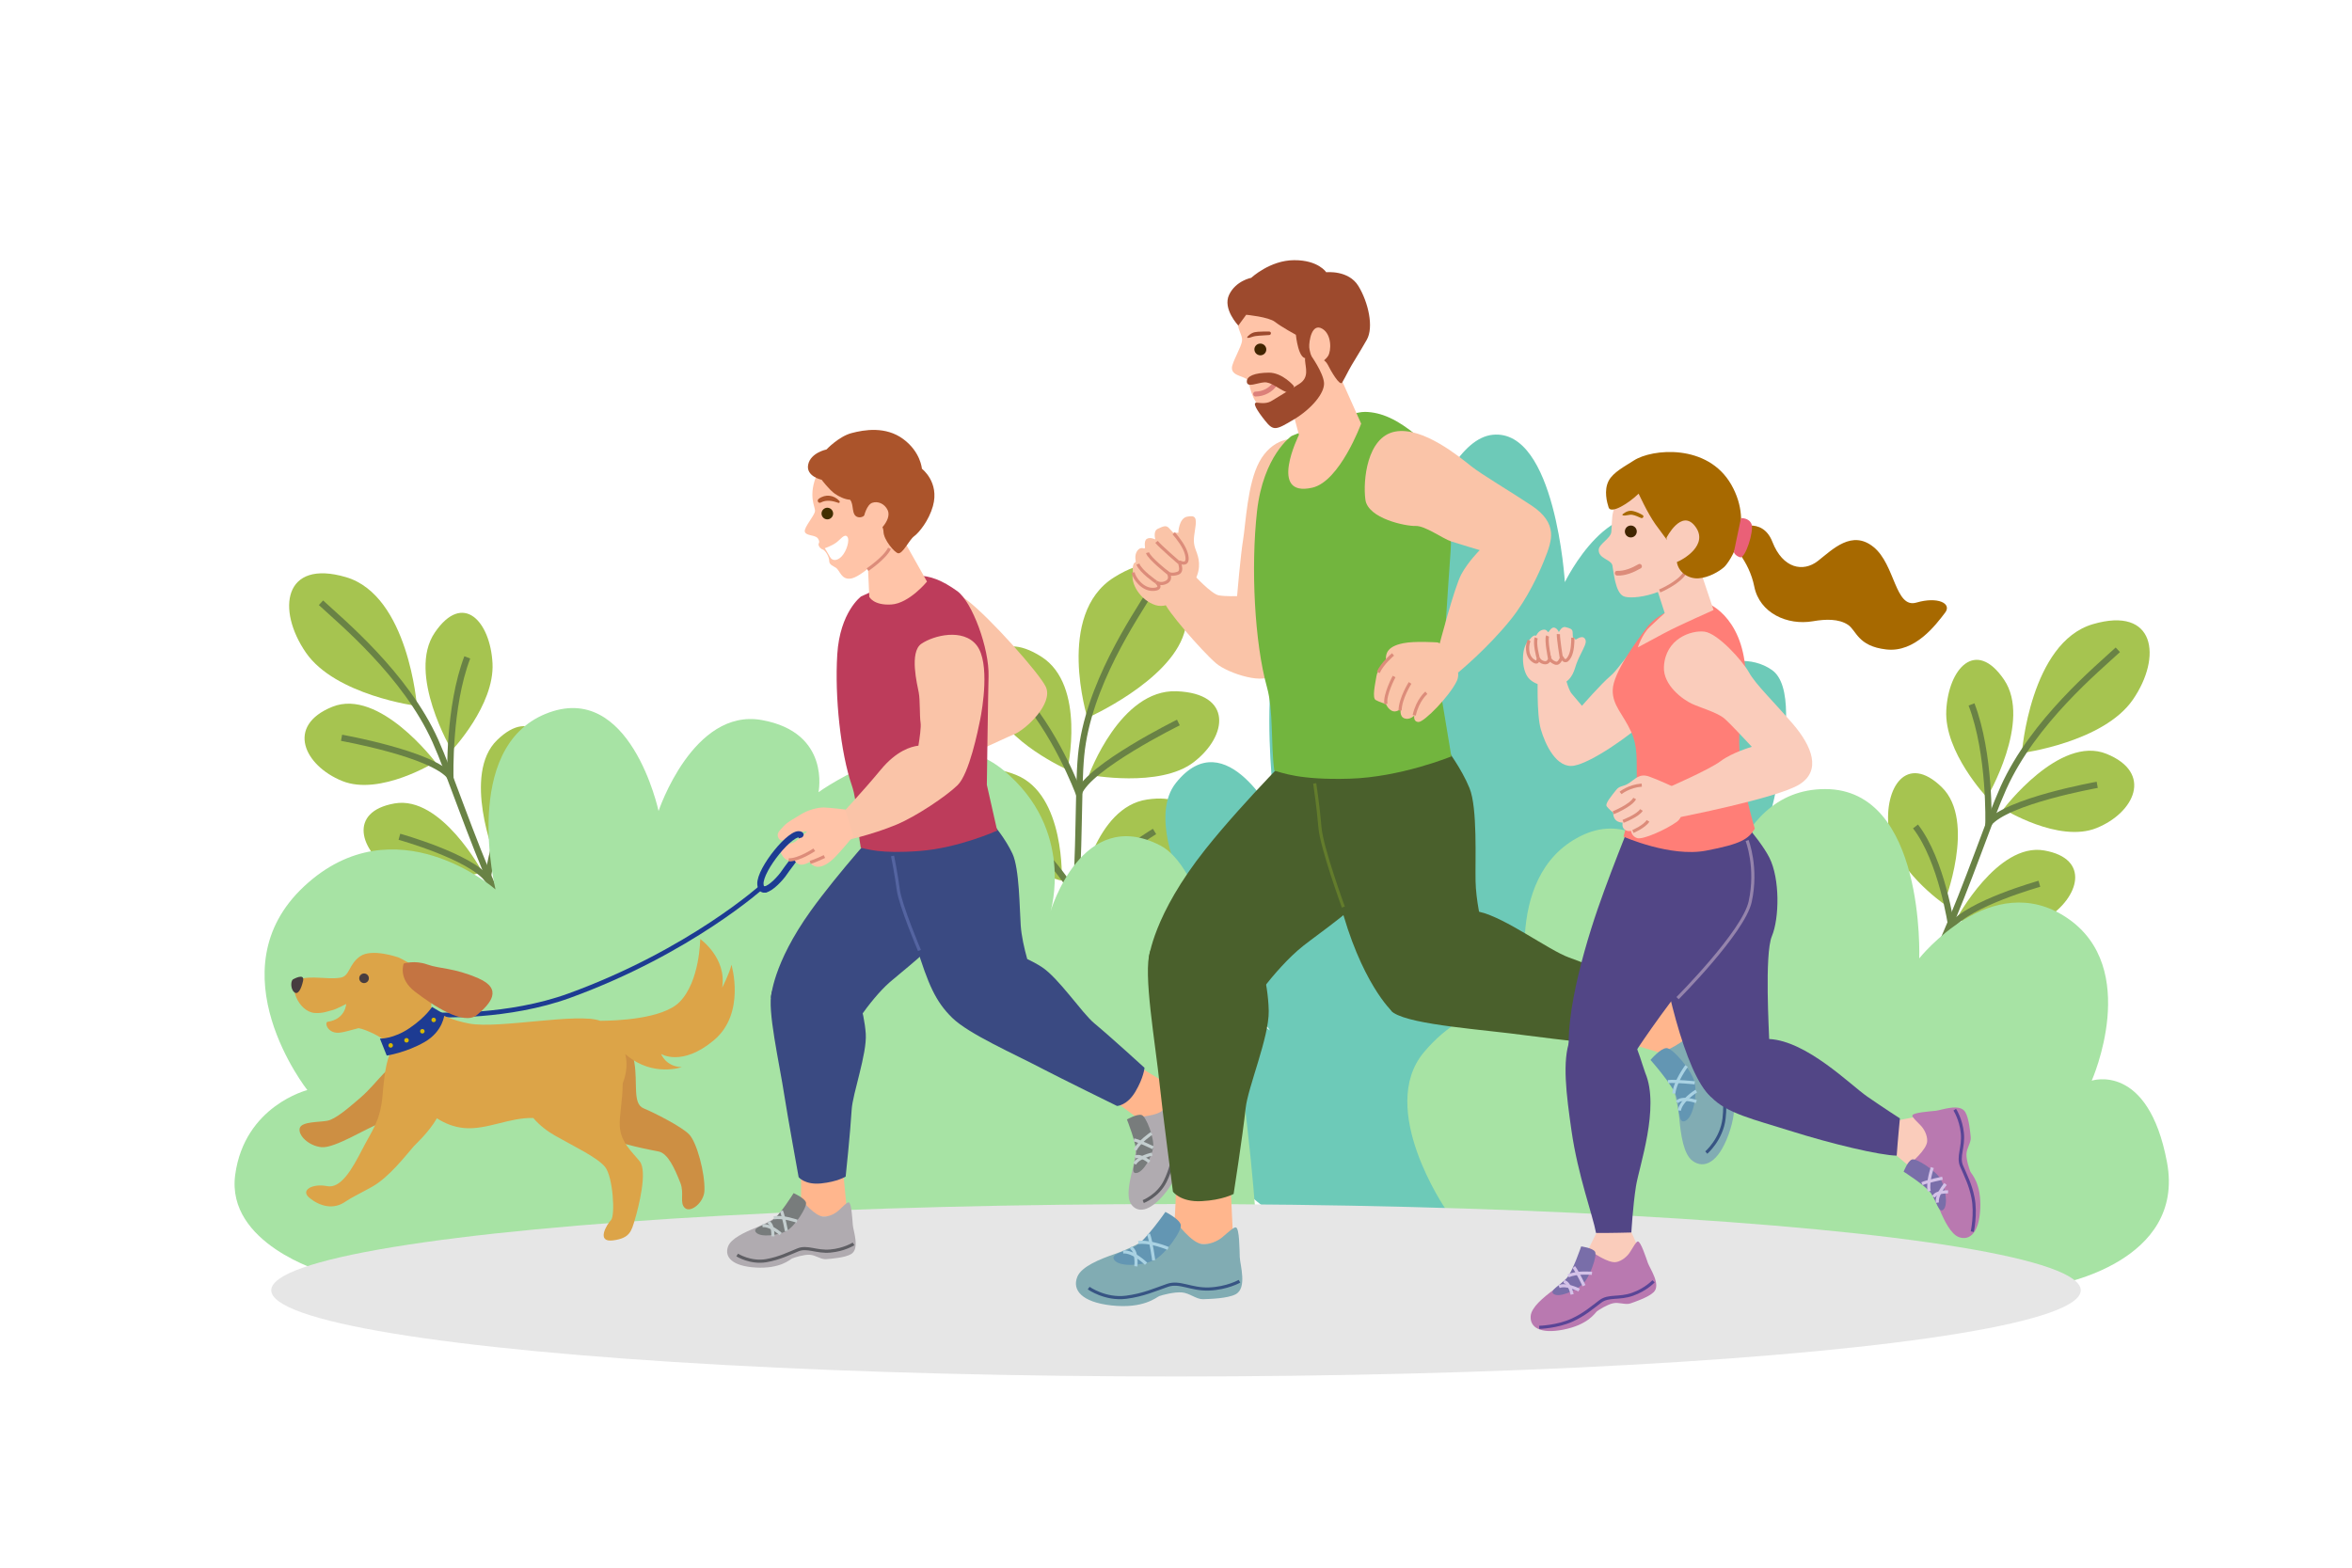 <?xml version="1.0" encoding="utf-8"?>
<!-- Generator: Adobe Illustrator 27.5.0, SVG Export Plug-In . SVG Version: 6.00 Build 0)  -->
<svg version="1.1" xmlns="http://www.w3.org/2000/svg" xmlns:xlink="http://www.w3.org/1999/xlink" x="0px" y="0px"
	 viewBox="0 0 750 499.999" style="enable-background:new 0 0 750 499.999;" xml:space="preserve">
<g id="BACKGROUND">
	<g>
		<g>
			<rect x="0" y="-0.001" style="fill-rule:evenodd;clip-rule:evenodd;fill:#FFFFFF;" width="750" height="500"/>
		</g>
	</g>
</g>
<g id="OBJECTS">
	<g>
		<g>
			<path style="fill:#A6C450;" d="M346.758,228.959c0,0-10.277-33.016,8.456-44.795c18.728-11.785,27.145,2.328,22.368,17.815
				C372.79,217.447,346.758,228.959,346.758,228.959z"/>
			<path style="fill:#A6C450;" d="M347.264,247.142c0,0,9.912-27.355,27.905-26.675c17.985,0.674,16.346,14.252,5.495,22.605
				C369.816,251.424,347.264,247.142,347.264,247.142z"/>
			<path style="fill:#A6C450;" d="M332.062,209.445c-14.355-9.135-19.906,2.464-15.662,14.888
				c4.252,12.423,23.976,21.157,23.976,21.157S346.427,218.56,332.062,209.445z"/>
			<path style="fill:#A6C450;" d="M344.574,283.985c0,0,4.597-26.53,21.212-28.986c16.62-2.455,17.348,10.154,8.765,19.592
				C365.969,284.025,344.574,283.985,344.574,283.985z"/>
			<path style="fill:#A6C450;" d="M323.968,247.138c-15.806-6.296-19.243,6.073-12.844,17.453
				c6.402,11.378,27.452,16.298,27.452,16.298S339.783,253.421,323.968,247.138z"/>
			<path style="fill:#A6C450;" d="M343.016,318.078c0,0,6.619-26.139,23.336-27.265c16.721-1.118,16.471,11.539,7.212,20.277
				C364.3,319.831,343.016,318.078,343.016,318.078z"/>
			<path style="fill:#A6C450;" d="M315.878,285.409c-16.224-5.168-18.823,7.393-11.663,18.276
				c7.166,10.88,28.532,14.312,28.532,14.312S332.106,290.558,315.878,285.409z"/>
			<path style="fill:none;stroke:#698245;stroke-width:2;stroke-miterlimit:10;" d="M366.616,189.035
				c-4.492,7.502-19.773,29.57-21.879,51.954c-2.103,22.386,2.931,76.101-19.872,118.195"/>
			<path style="fill:none;stroke:#698245;stroke-width:2;stroke-miterlimit:10;" d="M375.759,230.439
				c0,0-28.606,14.12-31.778,22.565c0,0-7.592-20.498-19.835-32.99"/>
			<path style="fill:none;stroke:#698245;stroke-width:2;stroke-miterlimit:10;" d="M368.154,265.188
				c0,0-21.267,12.996-24.435,21.442c0,0-11-18.199-23.832-25.342"/>
			<path style="fill:none;stroke:#698245;stroke-width:2;stroke-miterlimit:10;" d="M362.22,303.198
				c0,0-21.263,12.995-24.436,21.441c0,0-10.997-18.199-23.832-25.342"/>
		</g>
		<g>
			<path style="fill:#A6C450;" d="M644.724,240.167c0,0,2.707-35.243,22.633-41.091c19.924-5.855,22.172,10.418,12.778,24.067
				C670.735,236.77,644.724,240.167,644.724,240.167z"/>
			<path style="fill:#A6C450;" d="M638.87,258.029c0,0,17.841-23.667,32.836-17.603c14.99,6.057,8.912,18.789-3.158,23.667
				C656.479,268.972,638.87,258.029,638.87,258.029z"/>
			<path style="fill:#A6C450;" d="M639.026,216.749c-8.994-13.208-17.7-3.577-18.4,9.798c-0.693,13.377,12.984,27.805,12.984,27.805
				S648.036,229.94,639.026,216.749z"/>
			<path style="fill:#A6C450;" d="M623.864,293.106c0,0,13.057-24.46,27.969-21.863c14.916,2.6,11.176,15.099,0.65,21.715
				C641.96,299.569,623.864,293.106,623.864,293.106z"/>
			<path style="fill:#A6C450;" d="M619.152,251.03c-11.203-10.878-18.386,0.138-16.901,13.143
				c1.488,13.004,17.606,24.117,17.606,24.117S630.368,261.898,619.152,251.03z"/>
			<path style="fill:#A6C450;" d="M610.767,325.844c0,0,14.633-23.472,29.172-19.549c14.54,3.932,9.955,16.184-0.9,21.915
				C628.177,333.942,610.767,325.844,610.767,325.844z"/>
			<path style="fill:#A6C450;" d="M599.083,285.878c-11.947-9.905-18.486,1.549-16.186,14.299
				c2.307,12.75,19.206,22.507,19.206,22.507S611.04,295.765,599.083,285.878z"/>
			<path style="fill:none;stroke:#698245;stroke-width:2;stroke-miterlimit:10;" d="M675.325,207.244
				c-6.395,5.958-26.953,22.865-36.469,44.034c-9.515,21.172-23.811,75.001-57.655,109.154"/>
			<path style="fill:none;stroke:#698245;stroke-width:2;stroke-miterlimit:10;" d="M668.76,250.316c0,0-29.092,5.164-34.694,12.437
				c0,0,0.656-22.245-5.391-38.087"/>
			<path style="fill:none;stroke:#698245;stroke-width:2;stroke-miterlimit:10;" d="M650.317,281.877c0,0-22.49,6.272-28.091,13.547
				c0,0-3.023-21.028-11.417-31.838"/>
			<path style="fill:none;stroke:#698245;stroke-width:2;stroke-miterlimit:10;" d="M632.162,317.118
				c0,0-22.487,6.272-28.091,13.547c0,0-3.021-21.027-11.417-31.838"/>
		</g>
		<g>
			<path style="fill:#A6C450;" d="M132.952,225.167c0,0-2.707-35.243-22.632-41.091c-19.923-5.855-22.172,10.418-12.778,24.067
				C106.94,221.77,132.952,225.167,132.952,225.167z"/>
			<path style="fill:#A6C450;" d="M138.805,243.029c0,0-17.84-23.667-32.836-17.603c-14.99,6.057-8.912,18.79,3.158,23.667
				C121.196,253.972,138.805,243.029,138.805,243.029z"/>
			<path style="fill:#A6C450;" d="M138.649,201.749c8.995-13.208,17.701-3.577,18.401,9.798
				c0.693,13.377-12.984,27.805-12.984,27.805S129.64,214.94,138.649,201.749z"/>
			<path style="fill:#A6C450;" d="M153.811,278.106c0,0-13.056-24.46-27.968-21.863c-14.917,2.6-11.176,15.099-0.65,21.715
				C135.716,284.569,153.811,278.106,153.811,278.106z"/>
			<path style="fill:#A6C450;" d="M158.523,236.03c11.203-10.878,18.386,0.138,16.901,13.143
				c-1.488,13.004-17.605,24.117-17.605,24.117S147.308,246.898,158.523,236.03z"/>
			<path style="fill:#A6C450;" d="M166.909,310.844c0,0-14.633-23.472-29.172-19.549c-14.54,3.932-9.955,16.184,0.901,21.915
				C149.499,318.942,166.909,310.844,166.909,310.844z"/>
			<path style="fill:#A6C450;" d="M178.592,270.878c11.948-9.905,18.487,1.549,16.186,14.299
				c-2.306,12.75-19.206,22.507-19.206,22.507S166.636,280.765,178.592,270.878z"/>
			<path style="fill:none;stroke:#698245;stroke-width:2;stroke-miterlimit:10;" d="M102.351,192.244
				c6.394,5.958,26.953,22.865,36.468,44.034c9.515,21.172,23.811,75.001,57.656,109.154"/>
			<path style="fill:none;stroke:#698245;stroke-width:2;stroke-miterlimit:10;" d="M108.916,235.316
				c0,0,29.092,5.164,34.694,12.438c0,0-0.656-22.245,5.391-38.087"/>
			<path style="fill:none;stroke:#698245;stroke-width:2;stroke-miterlimit:10;" d="M127.359,266.877c0,0,22.489,6.272,28.09,13.547
				c0,0,3.023-21.028,11.417-31.838"/>
			<path style="fill:none;stroke:#698245;stroke-width:2;stroke-miterlimit:10;" d="M145.514,302.118
				c0,0,22.488,6.272,28.091,13.547c0,0,3.021-21.027,11.417-31.838"/>
		</g>
		<path style="fill:#6DCAB8;" d="M412.001,391.667c0,0-49-33-40-57s33-6,33-6s-46-59-30-79s32,12,32,12s-9-60,9-74s28,16,28,16
			s12-63,32-65s23,47,23,47s15-31,33-18s1,52,1,52s19-15,32-6s-6,65-6,65s10-16,23-3s-34,118-34,118L412.001,391.667z"/>
		<path style="fill:#A7E3A4;" d="M103.001,405.667c0,0-31-9-28-31s23-27,23-27s-30-38-1-65s61,1,61,1s-11-45,16-56s36,31,36,31
			s11-33,33-29s18,23,18,23s36-26,59-7s15,45,15,45s10-34,35-21s31,127,31,127L103.001,405.667z"/>
		<path style="fill:#A7E3A4;" d="M461.001,385.667c0,0-22-32-7-50s34-16,34-16s-10-40,16-53c26-13,43,31,43,31s3-46,35-46
			s30,54,30,54s23-29,47-13s8,52,8,52s18-6,24,26s-35,39-35,39L461.001,385.667z"/>
	</g>
	<g>
		<ellipse style="fill:#E6E6E6;" cx="375" cy="411.521" rx="288.5" ry="27.5"/>
		<g>
			<g>
				<g>
					<path style="fill:#3A4A82;" d="M245.87,318.134c0,0,0.463-10.632,12.655-27.621c8.956-12.478,22.875-27.726,22.875-27.726
						l12.218,9.777c4.245,3.311,10.629,14.183,10.629,14.183s-1.325,5.898-3.808,10.582c-2.483,4.684-12.734,12.452-16.681,15.906
						c-6.854,5.996-13.705,17.515-13.705,17.515S250.116,326.914,245.87,318.134z"/>
					<g>
						<g>
							<path style="fill:#FFB68D;" d="M267.882,363.7l2.196,22.524c0,0-3.475,1.979-7.978,1.803
								c-4.502-0.18-6.736-3.354-6.736-3.354s0.444-11.252-0.61-17.054L267.882,363.7z"/>
							<g>
								<path style="fill:#B0ABB0;" d="M270.645,383.486c0.892,0.213,1.148,5.416,1.309,7.287c0.158,1.871,2.294,7.579-0.594,9.236
									c-1.988,1.142-6.309,1.453-7.945,1.592c-1.637,0.138-3.374-1.336-5.265-1.407c-1.891-0.076-4.871,0.884-5.553,1.177
									c-0.681,0.296-3.674,3.381-11.703,2.898c-7.369-0.452-9.94-3.318-8.749-6.674c0.913-2.564,5.288-4.59,9.011-6.086
									c2.801-1.125,6.563-3.148,7.869-4.438c1.303-1.29,4.642-6.52,5.823-5.205c1.181,1.31,5.018,5.995,7.635,6.144
									c1.758,0.1,3.733-0.829,4.933-1.941C268.866,384.725,270.14,383.364,270.645,383.486z"/>
								<path style="fill:none;stroke:#5E5E63;stroke-miterlimit:10;" d="M272.179,396.729c0,0-2.988,1.906-7.434,2.282
									c-4.44,0.381-7.3-1.585-10.261-0.391c-2.961,1.192-5.904,2.706-10.071,3.448c-5.105,0.902-9.337-1.797-9.337-1.797"/>
								<path style="fill:#787C7C;" d="M253.063,380.538c0,0,3.437,1.496,3.933,2.938c0.497,1.442-3.576,7.746-6.227,9.143
									c-2.655,1.401-8.074,2.108-9.628,0.514c-1.553-1.598,2.608-2.236,5.042-3.835
									C248.617,387.7,253.063,380.538,253.063,380.538z"/>
								<path style="fill:none;stroke:#C4CECF;stroke-miterlimit:10;" d="M254.17,389.5c0,0-4.496-1.648-7.402-1.074"/>
								<path style="fill:none;stroke:#C4CECF;stroke-miterlimit:10;" d="M250.769,392.619c0,0-0.885-4.777-1.602-6.418"/>
								<path style="fill:none;stroke:#C4CECF;stroke-miterlimit:10;" d="M246.45,394.319c0,0,0.218-3.789-1.499-4.537"/>
								<path style="fill:none;stroke:#C4CECF;stroke-miterlimit:10;" d="M248.929,393.557c0,0-3.307-2.972-5.806-2.632"/>
							</g>
						</g>
						<path style="fill:#3A4A82;" d="M250.159,349.672c0.892,5.826,4.508,25.768,4.508,25.768s1.967,2.524,7.158,2.001
							c5.191-0.528,7.837-2.176,7.837-2.176s1.502-14.207,1.91-21.284c0.299-5.21,4.92-17.82,4.5-24.265
							c-0.49-7.428-3.617-15.61-3.617-15.61s-24.829-3.138-26.366,2.337C244.555,321.917,248.509,338.892,250.159,349.672z"/>
					</g>
				</g>
				<path style="fill:#FAC4A8;" d="M304.138,231.422c0,0,6.299-4.995,7.488-6.432c1.186-1.436,2.427-3.778,2.427-3.778
					s-8.267-5.822-11.308-8.358c-3.043-2.535-11.307-7.833-14.534-13.15c-3.227-5.317-1.691-10.624,1.873-12.384
					c3.563-1.758,10.817-1.639,18.321,4.126c7.507,5.765,23.146,23.466,25.075,27.601c2.526,5.412-6.494,13.711-10.102,15.154
					c-3.608,1.443-15.702,7.558-16.958,6.855C305.166,240.355,304.138,231.422,304.138,231.422z"/>
				<g>
					<g>
						<g>
							<path style="fill:#FFB68D;" d="M354.602,335.129l19.429,11.604c0,0-0.473,3.972-3.287,7.488
								c-2.816,3.518-6.696,3.431-6.696,3.431s-8.794-7.038-14.086-9.634L354.602,335.129z"/>
							<g>
								<path style="fill:#B0ABB0;" d="M372.164,344.649c0.703-0.589,5.039,2.294,6.641,3.275c1.602,0.982,7.461,2.652,7.081,5.96
									c-0.262,2.279-2.577,5.937-3.436,7.339c-0.859,1.4-3.076,1.923-4.257,3.399c-1.184,1.479-2.181,4.446-2.351,5.167
									c-0.164,0.725,0.542,4.966-4.619,11.14c-4.732,5.662-8.567,6.028-10.559,3.079c-1.522-2.257-0.556-6.98,0.451-10.865
									c0.758-2.921,1.365-7.152,1.1-8.965c-0.265-1.815-2.491-7.606-0.733-7.776c1.758-0.171,7.807-0.477,9.479-2.497
									c1.125-1.354,1.55-3.494,1.366-5.121C372.105,346.819,371.765,344.985,372.164,344.649z"/>
								<path style="fill:none;stroke:#5E5E63;stroke-miterlimit:10;" d="M383.731,351.278c0,0-0.24,3.536-2.575,7.336
									c-2.331,3.801-5.61,4.935-6.407,8.028c-0.797,3.091-1.326,6.356-3.207,10.149c-2.298,4.645-6.986,6.448-6.986,6.448"/>
								<path style="fill:#787C7C;" d="M359.353,357.049c0,0,3.245-1.877,4.701-1.419c1.457,0.457,4.11,7.473,3.66,10.439
									c-0.447,2.967-3.095,7.747-5.3,8.049c-2.207,0.304-0.251-3.427-0.094-6.333
									C362.478,364.879,359.353,357.049,359.353,357.049z"/>
								<path style="fill:none;stroke:#C4CECF;stroke-miterlimit:10;" d="M367.225,361.481c0,0-3.997,2.637-5.261,5.316"/>
								<path style="fill:none;stroke:#C4CECF;stroke-miterlimit:10;" d="M367.713,366.069c0,0-4.371-2.126-6.115-2.522"/>
								<path style="fill:none;stroke:#C4CECF;stroke-miterlimit:10;" d="M366.517,370.551c0,0-2.92-2.425-4.54-1.486"/>
								<path style="fill:none;stroke:#C4CECF;stroke-miterlimit:10;" d="M367.378,368.106c0,0-4.354,0.896-5.565,3.109"/>
							</g>
						</g>
						<path style="fill:#3A4A82;" d="M348.969,326.39c-4.015-3.335-11.419-14.538-16.857-18.024
							c-1.446-0.927-3.008-1.76-4.556-2.501c-0.975-3.488-1.828-7.324-2.071-10.702c-0.374-5.232-0.393-18.094-2.634-22.898
							c-2.24-4.804-6.145-9.417-6.145-9.417s-12.525-1.461-17.728-0.069l-15.165,3.854c0,0,3.773,20.299,8.332,34.966
							c3.84,12.359,6.174,17.817,11.487,23.015c5.313,5.198,19.502,11.38,29.157,16.452c5.218,2.74,23.414,11.67,23.414,11.67
							s3.2-0.087,5.857-4.576c2.657-4.491,2.9-7.597,2.9-7.597S354.422,330.919,348.969,326.39z"/>
					</g>
					<path style="fill:none;stroke:#5464A1;stroke-miterlimit:10;" d="M293.197,303.152c0,0-6.108-14.418-6.758-19.406
						c-0.651-4.986-1.825-10.75-1.825-10.75"/>
				</g>
				<path style="fill:#BD3C5B;" d="M314.681,250.308l3.297,14.602c0,0-12.23,5.555-24.776,6.511
					c-12.544,0.957-16.714-0.672-18.712-1.03c-1.24-6.606-0.919-14.239-2.848-19.836c-3.607-10.475-5.494-28.304-4.656-41.835
					c0.84-13.532,7.582-18.482,7.582-18.482s13.785-6.499,17.845-6.617c4.061-0.116,8.057,1.481,12.814,4.892
					c4.758,3.41,10.281,18.308,10.003,27.295C315.083,220.565,314.681,250.308,314.681,250.308z"/>
				<path style="fill:#FAC4A8;" d="M311.446,205.825c-4.329-5.545-13.74-3.177-17.652-0.49c-3.911,2.687-1.284,13.092-0.822,15.566
					c0.461,2.474,0.239,7.376,0.58,9.605c0.207,1.354-0.279,4.812-0.694,7.325c-2.381,0.27-7.039,1.637-12.052,7.722
					c-5.441,6.606-13.502,15.241-13.502,15.241l1.151,7.532c0,0,9.246-1.883,17.592-5.393c6.064-2.552,15.556-8.876,19.293-12.499
					c3.737-3.624,6.543-17.596,7.216-20.926C313.229,226.182,315.774,211.37,311.446,205.825z"/>
				<g>
					<path style="fill:none;stroke:#1D3B92;stroke-width:2;stroke-linecap:round;stroke-linejoin:round;stroke-miterlimit:10;" d="
						M255.614,266.825c2.701,1.574-3.804,8.857-5.459,11.397c-1.162,1.782-4.334,5.197-6.22,5.471"/>
					<g>
						<path style="fill:#FFC4A8;" d="M272.132,266.677c0,0-4.341,5.268-6.376,7.208c-2.035,1.939-4.187,2.911-5.661,2.479
							c-1.475-0.431-1.837-1.471-1.837-1.471s-2.238,1.379-3.591,0.702c-1.351-0.679-1.556-1.807-1.556-1.807
							s0.225,1.209-1.96,0.545c-2.186-0.665-3.268-5.086-2.268-5.08c1.001,0.005,3.337,0.272,5.071-1.086
							c1.73-1.363,3.445-3.028,3.445-3.028s-2.292,0.068-4.038,1.025c-1.747,0.956-4.134,2.819-5.045,1.255
							c-0.912-1.565,0.211-2.399,1.579-3.913c1.367-1.512,3.469-2.45,5.448-3.738c1.978-1.289,5.343-2.307,7.453-2.225
							c2.111,0.083,6.751,0.64,6.751,0.64L272.132,266.677z"/>
						<g>
							<path style="fill:none;stroke:#DC8C7A;stroke-miterlimit:10;" d="M259.653,271.032c0,0-4.822,3.26-8.146,3.221"/>
							<path style="fill:none;stroke:#DC8C7A;stroke-miterlimit:10;" d="M262.894,273.18c0,0-3.105,1.494-4.55,1.872"/>
						</g>
					</g>
					<path style="fill:none;stroke:#1D3B92;stroke-width:2;stroke-linecap:round;stroke-linejoin:round;stroke-miterlimit:10;" d="
						M243.935,283.693c-0.803,0.118-1.373-0.335-1.456-1.724c-0.276-4.652,10.045-17.321,12.748-15.746"/>
				</g>
				<path style="fill:none;stroke:#1D3B92;stroke-width:1.5;stroke-miterlimit:10;" d="M243.282,282.546
					c0,0-23.091,20.926-61.696,34.997c-19.679,7.172-41.491,6.134-41.491,6.134"/>
			</g>
			<g>
				<path style="fill:#FFC4A8;" d="M276.656,178.275l0.542,12.087c0,0,1.34,2.79,7.036,2.435c5.693-0.355,11.365-7.306,11.365-7.306
					l-8.389-14.883L276.656,178.275z"/>
				<g>
					<path style="fill:#FFC4A8;" d="M259.879,163.032c0.147-1.445-2.427-4.86,0.812-12.177c3.238-7.316,13.952-12.623,20.938-8.191
						c6.981,4.433,13.602,17.43,10.695,22.826c-2.906,5.4-6.141,7.193-8.868,9.91c-2.414,2.406-9.038,8.666-12.123,9.126
						c-3.084,0.456-3.448-2.523-4.777-3.445c-0.848-0.59-2.158-0.895-2.149-2.248c0.008-1.189-1.183-3.325-2.095-3.594
						c-0.784-0.229-1.586-1.38-1.209-1.971c0.378-0.592-0.231-1.527-0.479-1.756c-1.015-0.922-3.722-0.632-3.992-1.985
						C256.362,168.173,259.73,164.477,259.879,163.032z"/>
					<path style="fill:#412F00;" d="M263.931,161.939c1.012,0.066,1.8,0.956,1.737,1.972c-0.063,1.006-0.953,1.8-1.965,1.733
						c-1.008-0.063-1.799-0.958-1.739-1.963C262.026,162.669,262.919,161.876,263.931,161.939z"/>
					<path style="fill:#AB542B;" d="M271.515,138.137c4.059-1.083,10.913-2.243,16.506,1.894c5.592,4.14,5.953,9.471,5.953,9.471
						s5.651,4.248,3.518,11.906c-1.286,4.615-4.422,8.473-6.002,9.624c-1.575,1.151-3.627,5.703-5.107,5.424
						c-1.142-0.214-4.637-4.311-4.662-6.927c-0.029-2.617-4.345-7.345-4.345-7.345s-1.479,3.298-3.759,2.755
						c-2.28-0.543-1.201-4.067-2.56-5.551c-1.687-0.078-3.631-1.06-4.809-1.892c-1.883-1.329-4.228-4.47-4.228-4.47
						s-5.118-1.089-4.306-4.877c0.811-3.789,5.825-4.79,5.825-4.79S267.456,139.219,271.515,138.137z"/>
					<path style="fill:#FFC4A8;" d="M283.068,162.727c-0.969-2.1-3.162-2.978-4.931-2.363c-1.77,0.615-2.603,4.231-2.603,4.231
						s0.696,5.449,2.169,5.904C279.176,170.952,284.578,165.996,283.068,162.727z"/>
					<g>
						<path style="fill:#FFFFFF;" d="M270.148,171.128c0.927,0.954-0.146,4.723-1.844,6.419c-1.374,1.371-2.924,1.425-3.635,0.083
							c-0.712-1.342-1.652-2.778-1.652-2.778s2.078-0.691,3.554-1.738C268.047,172.063,269.222,170.174,270.148,171.128z"/>
					</g>
					<g>
						<g>
							<path style="fill:#AB542B;" d="M261.738,160.273c1.799-0.969,3.784-0.532,5.627,0.111c0.345,0.12,0.544-0.334,0.332-0.571
								c-1.761-1.974-4.487-2.321-6.64-0.704C260.378,159.62,260.954,160.695,261.738,160.273L261.738,160.273z"/>
						</g>
					</g>
					<path style="fill:none;stroke:#DC8C7A;stroke-miterlimit:10;" d="M276.649,181.686c0,0,5.516-3.715,6.989-6.802"/>
				</g>
			</g>
			<g>
				<path style="fill:#CD8F43;" d="M135.881,334.526c0,0-8.592,2.863-13.482,7.813c-2.01,2.034-4.451,5.167-7.461,7.765
					c-4.314,3.717-7.986,6.803-10.482,7.334c-2.471,0.522-8.304,0.19-8.88,2.397c-0.577,2.209,2.756,5.6,6.912,6.051
					c4.163,0.449,14.666-6.23,18.261-7.41c3.595-1.18,16.055-2.18,20.752-7.994C146.201,344.669,135.881,334.526,135.881,334.526z"
					/>
				<path style="fill:#CD8F43;" d="M189.109,325.257c6.677,1.34,12.045,6.89,13.168,13.596c1.125,6.706-0.626,13.143,2.93,14.629
					c3.561,1.486,12.103,5.822,14.538,8.313c2.429,2.495,5.097,12.29,4.886,17.955c-0.142,3.781-4.366,7.148-6.204,5.545
					c-1.839-1.604-0.143-4.63-1.469-8.019c-1.792-4.566-3.967-9.427-6.951-10.023c-5.188-1.044-34.593-6.015-36.633-21.234
					C171.337,330.797,182.435,323.918,189.109,325.257z"/>
				<path style="fill:#DCA448;" d="M233.24,307.692c-0.575,2.685-2.964,7.323-2.964,7.323c1.553-9.494-6.994-15.526-6.994-15.526
					s-0.074,13.558-6.619,20.12c-5.392,5.41-20.222,5.947-25.281,5.969c-7.165-2.682-32.247,2.636-41.746,0.883
					c-5.285-0.977-9.404-2.938-12.155-4.601c0.122-1.943,0.094-3.745-0.104-5.221c-1.011-7.49-10.355-11.287-10.355-11.287
					s-8.378-2.972-12.154-0.368c-3.776,2.603-3.255,6.378-6.373,6.853c-4.285,0.65-9.266-0.802-13.062,0.53
					c-3.795,1.332-0.455,10.285,4.899,10.71c2.673,0.209,4.552-0.678,5.646-0.9c1.093-0.223,4.42-1.973,4.42-1.973
					s-0.214,4.867-5.897,5.684c-0.863,0.124-0.451,2.274,1.428,3.136c1.876,0.863,3.728,0.104,8.409-1.104
					c2.159,0.308,7.921,3.063,8.574,4.323c0.655,1.259,0.938,2.783,1.287,4.193c-1.504,3.636-1.924,9.838-2.22,13.048
					c-0.758,8.205-3.269,10.87-6.517,17.196c-3.247,6.33-6.805,12.515-11.227,11.623c-4.425-0.896-8.736,1.233-5.459,3.835
					c3.274,2.602,7.557,3.81,11.394,1.093c1.684-1.195,4.899-2.713,8.455-4.707c5.488-3.082,10.694-9.925,13.299-12.907
					c0.695-0.797,4.668-4.294,7.395-8.947c2.538,1.647,5.415,2.789,8.615,3.103c7.17,0.704,14.695-3.471,22.125-3.186
					c2.078,2.458,4.666,4.326,7.008,5.66c5.81,3.311,13.442,6.915,15.873,9.94c2.558,3.184,3.278,15.558,1.893,16.957
					c-1.386,1.402-4.797,7.156,0.606,6.474c5.407-0.684,5.889-2.896,7.017-6.676c1.126-3.778,4.1-15.349,1.54-18.533
					c-2.556-3.184-6.096-6.114-6.369-11.277c-0.17-3.237,0.906-8.114,0.953-13.623c1.367-3.528,1.465-6.619,0.793-9.314
					c0.189,0.152,0.366,0.286,0.56,0.446c8.354,6.924,17.462,3.715,17.462,3.715c-5.115-0.152-6.592-4.211-6.592-4.211
					s6.592,4.211,16.844-4.373C237.896,323.191,233.24,307.692,233.24,307.692z"/>
				<path style="fill:#473D40;" d="M117.557,312.473c-0.256,0.81-1.12,1.259-1.931,1.003c-0.809-0.255-1.258-1.117-1.001-1.931
					c0.257-0.808,1.122-1.257,1.929-1C117.363,310.801,117.812,311.664,117.557,312.473z"/>
				<path style="fill:#C47442;" d="M128.744,307.313c0,0-1.951,4.77,3.643,9.02c5.591,4.256,15.463,10.951,19.753,7.35
					c4.29-3.601,8.297-8.235,0.404-11.664c-7.897-3.429-12.266-2.963-16.289-4.404C132.231,306.172,128.744,307.313,128.744,307.313
					z"/>
				<path style="fill:#473D40;" d="M93.346,312.411c0,0,3.891-2.266,3.299,0.416c-0.592,2.683-1.621,4.534-2.769,3.671
					C92.73,315.635,92.601,313.191,93.346,312.411"/>
				<g>
					<path style="fill:#1D3B92;" d="M121.152,331.254c0,0,4.329,0.18,9.56-3.428c5.232-3.608,7.036-6.674,7.036-6.674l3.969,2.345
						c0,0-0.361,5.413-6.315,8.84c-5.953,3.428-12.086,4.329-12.086,4.329L121.152,331.254"/>
					<g>
						<path style="fill:#D6B800;" d="M139.011,325.301c0,0.398-0.323,0.721-0.722,0.721c-0.398,0-0.721-0.323-0.721-0.721
							c0-0.399,0.323-0.722,0.721-0.722C138.688,324.58,139.011,324.902,139.011,325.301z"/>
						<path style="fill:#D6B800;" d="M135.403,328.909c0,0.398-0.323,0.722-0.721,0.722c-0.398,0-0.722-0.323-0.722-0.722
							c0-0.398,0.323-0.721,0.722-0.721C135.081,328.188,135.403,328.51,135.403,328.909z"/>
						<path style="fill:#D6B800;" d="M130.353,331.795c0,0.398-0.323,0.722-0.722,0.722c-0.398,0-0.721-0.323-0.721-0.722
							c0-0.398,0.323-0.721,0.721-0.721C130.029,331.074,130.353,331.397,130.353,331.795z"/>
						<path style="fill:#D6B800;" d="M125.301,333.418c0,0.398-0.323,0.722-0.721,0.722c-0.398,0-0.722-0.323-0.722-0.722
							c0-0.398,0.323-0.721,0.722-0.721C124.978,332.697,125.301,333.02,125.301,333.418z"/>
					</g>
				</g>
			</g>
		</g>
		<g>
			<g>
				<path style="fill:#4A602C;" d="M366.359,305.582c0,0,1.281-13.683,18.098-34.81c12.353-15.52,31.286-34.291,31.286-34.291
					l15.13,13.395c5.263,4.543,12.799,18.977,12.799,18.977s-2.089,7.522-5.592,13.403c-3.505,5.881-17.226,15.242-22.538,19.442
					c-9.226,7.294-18.803,21.708-18.803,21.708S371.27,317.181,366.359,305.582z"/>
				<g>
					<g>
						<path style="fill:#FFB68D;" d="M391.821,365.769l1.384,29.192c0,0-4.609,2.327-10.405,1.811
							c-5.794-0.52-8.472-4.761-8.472-4.761s1.297-14.483,0.31-22.033L391.821,365.769z"/>
						<g>
							<path style="fill:#81ACB3;" d="M394.113,391.466c1.137,0.332,1.132,7.06,1.22,9.484c0.083,2.42,2.47,9.921-1.36,11.874
								c-2.638,1.343-8.23,1.465-10.349,1.541c-2.121,0.072-4.268-1.939-6.7-2.154c-2.436-0.22-6.339,0.827-7.238,1.161
								c-0.896,0.338-4.956,4.127-15.28,2.985c-9.475-1.056-12.608-4.92-10.855-9.169c1.342-3.249,7.115-5.581,12.013-7.271
								c3.685-1.271,8.668-3.641,10.434-5.22c1.763-1.577,6.406-8.109,7.845-6.338c1.439,1.768,6.086,8.057,9.452,8.416
								c2.262,0.241,4.868-0.828,6.487-2.186C391.739,392.949,393.468,391.277,394.113,391.466z"/>
							<path style="fill:none;stroke:#375483;stroke-miterlimit:10;" d="M395.239,408.643c0,0-3.976,2.268-9.735,2.47
								c-5.751,0.203-9.314-2.516-13.211-1.165c-3.895,1.349-7.788,3.109-13.211,3.797c-6.643,0.839-11.928-2.917-11.928-2.917"/>
							<path style="fill:#6396B3;" d="M371.625,386.533c0,0,4.337,2.149,4.883,4.042c0.549,1.892-5.109,9.759-8.62,11.393
								c-3.515,1.639-10.548,2.198-12.45,0.042c-1.901-2.158,3.508-2.717,6.749-4.621
								C365.431,395.481,371.625,386.533,371.625,386.533z"/>
							<path style="fill:none;stroke:#A9D2E3;stroke-miterlimit:10;" d="M372.477,398.164c0,0-5.692-2.416-9.478-1.862"/>
							<path style="fill:none;stroke:#A9D2E3;stroke-miterlimit:10;" d="M367.889,401.967c0,0-0.834-6.22-1.652-8.382"/>
							<path style="fill:none;stroke:#A9D2E3;stroke-miterlimit:10;" d="M362.21,403.882c0,0,0.525-4.873-1.643-5.949"/>
							<path style="fill:none;stroke:#A9D2E3;stroke-miterlimit:10;" d="M365.456,403.06c0,0-4.074-4.046-7.319-3.768"/>
						</g>
					</g>
					<path style="fill:#4A602C;" d="M369.865,346.537c0.776,7.571,4.157,33.526,4.157,33.526s2.375,3.381,9.104,3.039
						c6.729-0.347,10.247-2.303,10.247-2.303s2.851-18.228,3.833-27.329c0.721-6.701,7.492-22.668,7.363-31.008
						c-0.154-9.61-3.662-20.365-3.662-20.365s-31.822-5.645-34.156,1.319C364.42,310.377,368.429,332.527,369.865,346.537z"/>
				</g>
			</g>
			<g>
				<path style="fill:#FAC4A8;" d="M380.633,183.288c0,0,5.671,6.216,8.048,6.602c2.374,0.385,5.795,0.238,5.795,0.238
					s1.091-13.011,1.93-18.056c0.838-5.044,1.347-17.711,5.164-24.778c3.818-7.066,10.735-8.82,15.023-5.998
					c4.285,2.822,1.677,19.266,0.152,31.391c-1.522,12.127-9.232,37.939-10.93,42.019c-1.695,4.08-14.193,0.149-18.05-3.16
					c-4.639-3.979-16.337-17.566-16.373-19.424C371.351,190.265,380.633,183.288,380.633,183.288z"/>
				<g>
					<path style="fill:#FAC4A8;" d="M375.736,169.936c0,0,0.12-4.593,2.785-5.143c2.666-0.549,3.173,0.26,2.595,3.824
						c-0.58,3.564-0.609,4.712,0.261,6.988c0.868,2.276,1.807,5.26-0.289,9.404c-2.096,4.143-7.934,9.515-12.666,7.977
						c-4.733-1.536-8.128-6.926-7.111-10.391c1.017-3.464,0.829-4.663,1.976-4.633c1.148,0.03,0.349-1.537,0.987-2.315
						c0.641-0.779,2.137-2.287,3.436-2.916c1.298-0.629,2.425-1.528,3.283-2.257C371.853,169.746,375.736,169.936,375.736,169.936z"
						/>
					<path style="fill:#FAC4A8;" d="M372.643,168.307c0.873,0.893,4.86,5.031,5.7,8.456c0.837,3.424-1.138,2.974-1.966,2.556
						c-0.83-0.419,1.207,2.815-0.797,3.514c-2.01,0.699-3.005,0.011-3.005,0.011s1.188,1.887-0.649,2.855
						c-1.838,0.969-3.226-0.04-3.226-0.04s2.506,2.186-0.987,2.316c-3.495,0.13-6.092-3.692-6.4-5.38
						c-0.31-1.686,0.09-3.444,0.969-3.245c0,0-0.755-2.095,0.375-3.686c1.13-1.591,2.577-0.493,2.577-0.493
						s-0.642-2.609,0.438-3.289c1.076-0.678,2.733,0.161,2.733,0.161s-0.786-2.643,0.765-3.369
						C370.722,167.95,371.766,167.417,372.643,168.307z"/>
					<path style="fill:none;stroke:#DC8C7A;stroke-miterlimit:10;" d="M376.024,179.523c0,0-6.174-5.313-7.238-6.709"/>
					<path style="fill:none;stroke:#DC8C7A;stroke-miterlimit:10;" d="M372.406,182.745c0,0-6.017-4.731-6.488-6.475"/>
					<path style="fill:none;stroke:#DC8C7A;stroke-miterlimit:10;" d="M368.7,185.66c0,0-5.035-3.42-5.852-5.753"/>
					<path style="fill:none;stroke:#DC8C7A;stroke-miterlimit:10;" d="M374.273,170.08c1.508,1.744,3.503,4.376,4.069,6.683
						c0.837,3.424-1.138,2.974-1.966,2.556c-0.83-0.419,1.207,2.815-0.797,3.514c-2.01,0.699-3.005,0.011-3.005,0.011
						s1.188,1.887-0.649,2.855c-1.838,0.969-3.226-0.04-3.226-0.04s2.506,2.186-0.987,2.316c-3.495,0.13-6.092-3.692-6.4-5.38"/>
				</g>
			</g>
			<g>
				<path style="fill:#4A602C;" d="M443.977,322.655c0,0-10.146-9.271-16.866-35.425c-4.936-19.211-8.498-45.634-8.498-45.634
					l19.807-3.996c6.798-1.46,22.858,1.229,22.858,1.229s4.74,6.2,7.321,12.54c2.581,6.34,1.778,22.933,1.926,29.703
					c0.258,11.758,5.987,28.088,5.987,28.088S456.189,325.728,443.977,322.655z"/>
				<g>
					<g>
						<path style="fill:#FFB68D;" d="M510.935,313.515l28.685,5.587c0,0,1.167,5.032-0.712,10.537c-1.88,5.506-6.632,7.1-6.632,7.1
							s-13.765-4.699-21.331-5.534L510.935,313.515z"/>
						<g>
							<path style="fill:#81ACB3;" d="M536.44,317.39c0.595-1.024,7.127,0.579,9.501,1.07c2.376,0.492,10.226-0.045,11.213,4.14
								c0.68,2.882-0.53,8.342-0.96,10.419c-0.431,2.079-2.894,3.685-3.683,5.995c-0.791,2.315-0.704,6.355-0.592,7.308
								c0.116,0.952,2.833,5.795-0.731,15.553c-3.27,8.953-7.769,11.078-11.479,8.367c-2.839-2.075-3.733-8.237-4.211-13.398
								c-0.359-3.88-1.476-9.284-2.592-11.372c-1.116-2.09-6.357-8.151-4.296-9.126c2.059-0.977,9.274-4,10.422-7.185
								c0.772-2.138,0.352-4.924-0.585-6.82C537.318,320.051,536.103,317.973,536.44,317.39z"/>
							<path style="fill:none;stroke:#375483;stroke-miterlimit:10;" d="M553.396,320.376c0,0,1.258,4.401,0.085,10.041
								c-1.167,5.637-4.653,8.452-4.267,12.558c0.385,4.105,1.173,8.305,0.55,13.735c-0.759,6.652-5.664,10.895-5.664,10.895"/>
							<path style="fill:#6396B3;" d="M526.309,338.064c0,0,3.117-3.703,5.088-3.784c1.969-0.083,8.266,7.279,9.019,11.081
								c0.755,3.8-0.368,10.767-2.915,12.1c-2.548,1.336-1.806-4.052-2.888-7.653C533.534,346.207,526.309,338.064,526.309,338.064z
								"/>
							<path style="fill:none;stroke:#A9D2E3;stroke-miterlimit:10;" d="M537.811,340c0,0-3.699,4.956-4.061,8.764"/>
							<path style="fill:none;stroke:#A9D2E3;stroke-miterlimit:10;" d="M540.415,345.36c0,0-6.24-0.669-8.534-0.386"/>
							<path style="fill:none;stroke:#A9D2E3;stroke-miterlimit:10;" d="M540.925,351.33c0,0-4.608-1.668-6.167,0.183"/>
							<path style="fill:none;stroke:#A9D2E3;stroke-miterlimit:10;" d="M540.899,347.982c0,0-4.898,2.996-5.397,6.214"/>
						</g>
					</g>
					<path style="fill:#4A602C;" d="M487.04,330.278c7.538,1.044,33.554,3.924,33.554,3.924s3.85-1.507,5.111-8.124
						c1.263-6.62,0.197-10.501,0.197-10.501s-17.029-7.097-25.638-10.211c-6.338-2.294-20.239-12.661-28.372-14.515
						c-9.374-2.134-20.652-1.281-20.652-1.281s-13.039,29.572-6.828,33.493C450.621,326.981,473.089,328.346,487.04,330.278z"/>
				</g>
				<path style="fill:none;stroke:#637C2C;stroke-miterlimit:10;" d="M428.364,289.302c0,0-6.951-18.989-7.469-25.462
					c-0.52-6.474-1.664-13.983-1.664-13.983"/>
			</g>
			<path style="fill:#72B53E;" d="M459.54,221.594l3.267,19.656c0,0-16.149,6.626-32.397,7.106
				c-16.244,0.481-21.513-1.954-24.066-2.557c-1.154-8.877-0.226-19.021-2.336-26.6c-3.947-14.179-5.179-38.044-3.185-56.012
				c1.996-17.969,11.024-24.136,11.024-24.136s18.219-7.783,23.464-7.683c5.245,0.101,10.294,2.482,16.198,7.325
				c5.906,4.843,12.026,25.035,11.065,36.986C462.064,182.007,459.54,221.594,459.54,221.594z"/>
			<path style="fill:#FFC4A8;" d="M411.234,127.584l2.968,11.133c0,0-9.984,20.074,4.26,16.822
				c8.805-2.01,15.58-20.421,15.58-20.421l-7.158-16.021L411.234,127.584z"/>
			<g>
				<path style="fill:#FFC4A8;" d="M402.074,91.554c-4.183,3.104-6.934,6.877-7.358,10.121c-0.426,3.245,1.517,4.935,1.344,6.956
					c-0.172,2.02-3.159,6.839-3.227,8.65c-0.111,2.98,4.801,2.492,5.308,4.491c0.505,2,1.374,7.825,6.377,9.886
					c5.81,2.393,18.001-4.129,22.954-12.449c4.953-8.323,0.613-22.015-4.086-25.935C418.686,89.352,406.255,88.45,402.074,91.554z"
					/>
				<g>
					<path style="fill:#412500;" d="M403.779,111.21c0.14,1.027-0.583,1.964-1.623,2.099c-1.038,0.132-1.996-0.59-2.14-1.617
						c-0.146-1.025,0.582-1.961,1.622-2.094C402.674,109.464,403.634,110.188,403.779,111.21z"/>
					<g>
						<g>
							<path style="fill:#9D4A2D;" d="M404.733,105.746c-1.199-0.036-2.39,0-3.587,0.065c-1.501,0.082-2.354,0.527-3.38,1.579
								c-0.136,0.139-0.037,0.373,0.156,0.376c0.406,0.008,0.796-0.124,1.174-0.259c0.775-0.276,1.53-0.385,2.347-0.438
								c1.099-0.07,2.195-0.119,3.292-0.213C405.438,106.795,405.458,105.768,404.733,105.746L404.733,105.746z"/>
						</g>
					</g>
				</g>
				<g>
					<g>
						<path style="fill:#DC807A;" d="M405.984,121.893c-1.189,1.897-3.428,2.993-5.621,3c-1.011,0.003-1.011,1.571,0,1.567
							c2.754-0.009,5.491-1.412,6.975-3.776C407.876,121.825,406.52,121.039,405.984,121.893L405.984,121.893z"/>
					</g>
				</g>
				<path style="fill:#9D4A2D;" d="M391.936,94.012c2.153-4.501,7.06-5.408,7.06-5.408s5.94-5.596,13.676-5.626
					c7.735-0.031,10.233,3.854,10.233,3.854s7.102-0.792,10.262,4.397c3.161,5.189,4.947,13.109,2.681,17.118
					c-2.264,4.009-4.977,8.187-5.741,9.728c-0.762,1.54-1.357,2.554-2.106,3.924c-0.75,1.372-3.775-3.971-4.589-5.653
					c-0.813-1.683-3.617-3.388-6.495-2.208c-2.875,1.187-3.692-7.362-3.692-7.362s-4.592-2.486-6.647-4.106
					c-2.057-1.616-9.193-2.278-9.193-2.278l-2.508,3.442C394.875,103.834,389.783,98.513,391.936,94.012z"/>
				<path style="fill:#FFC4A8;" d="M421.673,104.867c3.032,1.808,2.867,6.988,1.822,8.661c-1.044,1.675-4.207,3.413-4.207,3.413
					s-1.683-4.353-1.799-6.179C417.377,108.936,418.244,102.824,421.673,104.867z"/>
				<path style="fill:#9D4A2D;" d="M417.957,113.247c0,0,4.006,5.597,4.247,8.847c0.24,3.249-3.969,8.314-9.651,11.706
					c-5.683,3.391-6.465,3.747-9.141,0.381c-2.679-3.366-4.216-5.925-2.586-5.749c1.632,0.175,3.263,0.352,4.808-0.653
					c1.543-1.006,5.683-3.392,8.77-5.403c3.088-2.011,1.923-5.003,1.748-7.366C415.978,112.646,417.957,113.247,417.957,113.247z"/>
				<path style="fill:#9D4A2D;" d="M412.61,123.14c0,0-3.639-4.343-8.055-4.287c-4.417,0.056-7.105,1.069-6.965,2.958
					c0.141,1.889,3.337,0.295,5.537,0.132c2.198-0.163,4.576,2.103,6.855,3.019C412.262,125.879,412.61,123.14,412.61,123.14z"/>
			</g>
			<g>
				<path style="fill:#FAC4A8;" d="M471.856,175.457c0,0-3.634,3.601-5.853,7.67c-2.218,4.068-7.085,22.775-7.085,22.775
					l6.065,8.595c0,0,9.446-7.755,16.83-16.986c5.365-6.709,8.928-14.735,10.476-18.505c1.655-4.027,2.536-6.849,2.293-9.211
					c-0.298-2.89-1.926-5.717-6.236-8.585c-6.807-4.531-15.756-9.786-19.197-12.506c-3.439-2.719-15.42-12.785-24.335-11.039
					c-8.915,1.747-10.236,15.609-9.427,21.684c0.81,6.074,12.979,8.524,15.999,8.4c3.023-0.123,8.634,4.033,11.401,4.943
					C465.557,173.602,471.856,175.457,471.856,175.457z"/>
				<g>
					<path style="fill:#FAC4A8;" d="M458.318,204.89c0,0-7.098-0.501-10.866,0.261c-5.626,1.138-5.615,3.743-5.497,5.823
						c-1.351,2.512-2.65,2.307-3.046,4.726c-0.394,2.419-1.417,6.883-0.232,7.561c1.184,0.677,3.264,1.27,3.264,1.27
						s0.575,1.533,1.935,2.193c1.363,0.662,2.818-0.669,2.818-0.669s-0.575,2.436,1.146,3.063c1.721,0.625,3.147-0.902,3.147-0.902
						s-0.448,2.028,1.37,2.05c1.822,0.022,9.944-8.305,12.194-13.085C466.802,212.398,459.959,204.929,458.318,204.89z"/>
					<path style="fill:none;stroke:#DC8C7A;stroke-miterlimit:10;" d="M454.832,220.961c0,0-2.768,2.253-3.869,7.175"/>
					<path style="fill:none;stroke:#DC8C7A;stroke-miterlimit:10;" d="M444.209,208.718c0,0-3.457,2.863-4.708,5.748"/>
					<path style="fill:none;stroke:#DC8C7A;stroke-miterlimit:10;" d="M444.547,215.767c0,0-3.145,5.834-2.606,8.764"/>
					<path style="fill:none;stroke:#DC8C7A;stroke-miterlimit:10;" d="M449.648,217.809c0,0-3.123,4.885-3.198,8.8"/>
				</g>
			</g>
		</g>
		<g>
			<g>
				<path style="fill:#FACCBB;" d="M498.694,214.244c0,0,1.254,5.565,2.463,6.968c1.212,1.402,3.298,3.9,3.298,3.9
					s6.156-7.074,9.175-9.607c3.024-2.533,6.741-9.895,12.534-12.134c5.794-2.239,8.989,2.669,10.11,6.444
					c1.12,3.774-2.938,12.465-9.907,18.799c-6.969,6.336-18.684,14.464-24.345,15.572c-5.66,1.106-9.284-6.74-10.692-11.595
					c-1.407-4.854-0.957-17.118-0.957-17.118L498.694,214.244z"/>
				<g>
					<path style="fill:#FACCBB;" d="M502.483,204.009c0,0,1.842-1.395,2.725-0.511c0.886,0.884,0.359,1.996-0.429,3.664
						c-0.788,1.669-1.498,2.882-2.123,4.644c-0.627,1.761-1.182,4.94-4.496,6.324c-3.314,1.383-9.141,0.786-11.17-2.46
						c-2.028-3.245-1.706-9.889,0.632-11.408c2.336-1.521,2.823-2.316,3.486-1.73c0.663,0.586,0.977-0.726,1.744-0.865
						c0.766-0.139,2.404-0.276,3.488-0.002c1.081,0.275,2.197,0.309,3.069,0.308C500.284,201.973,502.483,204.009,502.483,204.009z"
						/>
					<path style="fill:#FACCBB;" d="M501.471,201.523c0.069,0.955,0.355,5.351-0.863,7.77c-1.219,2.417-2.162,1.175-2.441,0.521
						c-0.28-0.658-0.695,2.244-2.23,1.659c-1.539-0.587-1.78-1.483-1.78-1.483s-0.244,1.692-1.814,1.348
						c-1.57-0.345-1.887-1.622-1.887-1.622s0.389,2.521-1.744,0.865c-2.13-1.657-1.752-5.18-1.088-6.318
						c0.659-1.141,1.775-1.971,2.197-1.418c0,0,0.602-1.6,2.064-1.969c1.469-0.371,1.771,0.989,1.771,0.989s0.927-1.844,1.904-1.707
						c0.977,0.137,1.534,1.449,1.534,1.449s0.859-1.934,2.14-1.59C500.514,200.362,501.399,200.568,501.471,201.523z"/>
					<path style="fill:none;stroke:#DC8C7A;stroke-width:1.021;stroke-miterlimit:10;" d="M497.855,209.757
						c0,0-0.992-6.167-0.92-7.511"/>
					<path style="fill:none;stroke:#DC8C7A;stroke-width:1.021;stroke-miterlimit:10;" d="M494.104,209.847
						c0,0-1.188-5.748-0.596-7.001"/>
					<path style="fill:none;stroke:#DC8C7A;stroke-width:1.021;stroke-miterlimit:10;" d="M490.454,209.715
						c0,0-1.263-4.495-0.581-6.266"/>
					<path style="fill:none;stroke:#DC8C7A;stroke-width:1.021;stroke-miterlimit:10;" d="M501.547,203.369
						c0.018,1.767-0.118,4.294-0.939,5.924c-1.219,2.417-2.162,1.175-2.441,0.521c-0.28-0.658-0.695,2.244-2.23,1.659
						c-1.539-0.587-1.78-1.483-1.78-1.483s-0.244,1.692-1.814,1.348c-1.57-0.345-1.887-1.622-1.887-1.622s0.389,2.521-1.744,0.865
						c-2.13-1.657-1.752-5.18-1.088-6.318"/>
				</g>
			</g>
			<g>
				<g>
					<path style="fill:#FACCBB;" d="M626.975,373.522c-0.558-1.526-1.798-3.709-1.261-7.206c0.539-3.495,0.554-8.352-3.386-10.165
						c-3.936-1.814-16.913,1.148-16.913,1.148l-2.043,10.095c0,0,3.778,3.211,8.925,7.517c5.148,4.302,8.568,8.623,9.701,12.126
						c2.192,6.787,6.859,4.453,8.424,1.889C631.986,386.365,628.49,377.654,626.975,373.522z"/>
					<g>
						<g>
							<path style="fill:#B979B0;" d="M609.799,355.754c0.208-0.911,5.524-1.277,7.435-1.478c1.911-0.202,7.72-2.491,9.451,0.411
								c1.194,1.998,1.571,6.383,1.737,8.045c0.163,1.662-1.319,3.458-1.367,5.381c-0.052,1.925,0.969,4.934,1.278,5.621
								c0.313,0.686,3.51,3.664,3.12,11.838c-0.357,7.501-3.257,10.174-6.7,9.031c-2.634-0.875-4.771-5.28-6.35-9.033
								c-1.184-2.826-3.306-6.609-4.643-7.906c-1.338-1.299-6.73-4.587-5.402-5.813c1.323-1.228,6.067-5.228,6.181-7.892
								c0.079-1.789-0.896-3.777-2.053-4.974C611.09,357.54,609.681,356.273,609.799,355.754z"/>
							<path style="fill:none;stroke:#594596;stroke-miterlimit:10;" d="M623.32,353.923c0,0,1.988,2.998,2.435,7.509
								c0.449,4.508-1.521,7.457-0.259,10.441c1.262,2.986,2.85,5.947,3.662,10.17c0.995,5.17-0.246,10.782-0.246,10.782"/>
							<path style="fill:#796EA9;" d="M607.024,373.694c0,0,1.302-3.417,2.682-3.898c1.38-0.481,7.675,3.648,9.149,6.315
								c1.477,2.664,2.396,8.082,0.916,9.617c-1.482,1.536-2.284-2.627-3.943-5.072C614.17,378.207,607.024,373.694,607.024,373.694
								z"/>
							<path style="fill:none;stroke:#D4C2E8;stroke-miterlimit:10;" d="M616.174,372.383c0,0-1.624,4.604-0.997,7.547"/>
							<path style="fill:none;stroke:#D4C2E8;stroke-miterlimit:10;" d="M619.41,375.776c0,0-4.876,0.998-6.543,1.76"/>
							<path style="fill:none;stroke:#D4C2E8;stroke-miterlimit:10;" d="M621.204,380.13c0,0-3.877-0.144-4.616,1.617"/>
							<path style="fill:none;stroke:#D4C2E8;stroke-miterlimit:10;" d="M620.397,377.626c0,0-2.997,3.423-2.614,5.955"/>
						</g>
					</g>
				</g>
				<path style="fill:#524686;" d="M564.145,331.384c0.017-1.524-1.543-27.042,0.861-32.779c2.401-5.74,2.606-18.332-0.793-25.062
					c-3.393-6.73-14.263-18.121-14.263-18.121l-25.469,1.029c0,0,1.462,21.722,3.439,36.932
					c2.279,17.561,9.256,49.247,17.729,56.504C545.65,349.888,563.279,347.997,564.145,331.384z"/>
				<path style="fill:#524686;" d="M564.145,331.384c12.008,0.602,25.952,14.666,31.25,18.335
					c5.299,3.668,10.441,6.976,10.441,6.976s-0.749,7.713-1.019,11.889c-5.434-0.125-20.581-3.67-34.385-8.042
					c-10.939-3.464-19.79-5.397-24.782-10.654c-4.991-5.258-4.849-10.087-0.476-15.582
					C547.91,330.866,557.494,330.688,564.145,331.384z"/>
			</g>
			<g>
				<g>
					<path style="fill:#FACCBB;" d="M509.107,416.874c1.348-0.907,3.172-2.63,6.698-2.942c3.522-0.307,8.241-1.446,9.067-5.705
						c0.824-4.256-5.14-16.156-5.14-16.156l-10.291,0.417c0,0-2.221,4.436-5.178,10.459c-2.953,6.024-6.337,10.374-9.471,12.306
						c-6.069,3.743-2.692,7.724,0.172,8.631C497.825,424.796,505.452,419.326,509.107,416.874z"/>
					<g>
						<g>
							<path style="fill:#B979B0;" d="M522.278,395.961c0.933-0.017,2.556,5.061,3.203,6.866c0.651,1.81,4.257,6.907,1.851,9.281
								c-1.656,1.637-5.825,3.041-7.401,3.599c-1.573,0.558-3.669-0.458-5.551-0.049c-1.881,0.409-4.561,2.118-5.155,2.582
								c-0.591,0.467-2.724,4.279-10.758,5.848c-7.368,1.434-10.654-0.744-10.366-4.36c0.226-2.77,3.996-5.89,7.266-8.316
								c2.463-1.82,5.633-4.786,6.574-6.393c0.944-1.606,2.853-7.628,4.36-6.63c1.507,0.995,6.521,4.647,9.136,4.129
								c1.755-0.35,3.454-1.773,4.344-3.18C520.851,397.64,521.744,395.968,522.278,395.961z"/>
							<path style="fill:none;stroke:#594596;stroke-miterlimit:10;" d="M527.274,408.658c0,0-2.44,2.648-6.715,4.15
								c-4.271,1.512-7.603,0.299-10.203,2.236c-2.601,1.936-5.099,4.178-9.006,5.971c-4.783,2.202-10.529,2.331-10.529,2.331"/>
							<path style="fill:#796EA9;" d="M504.194,397.534c0,0,3.629,0.45,4.424,1.678c0.794,1.226-1.718,8.323-3.957,10.391
								c-2.237,2.065-7.279,4.249-9.124,3.174c-1.844-1.071,2.01-2.844,3.989-5.035C501.51,405.549,504.194,397.534,504.194,397.534
								z"/>
							<path style="fill:none;stroke:#D4C2E8;stroke-miterlimit:10;" d="M507.645,406.111c0,0-4.86-0.483-7.569,0.826"/>
							<path style="fill:none;stroke:#D4C2E8;stroke-miterlimit:10;" d="M505.118,410.06c0,0-2.129-4.498-3.266-5.938"/>
							<path style="fill:none;stroke:#D4C2E8;stroke-miterlimit:10;" d="M501.314,412.837c0,0-0.782-3.8-2.668-4.099"/>
							<path style="fill:none;stroke:#D4C2E8;stroke-miterlimit:10;" d="M503.557,411.458c0,0-4.04-2.097-6.407-1.122"/>
						</g>
					</g>
				</g>
				<path style="fill:#524686;" d="M546.129,265.591l-23.268-10.407c0,0-8.352,20.106-13.35,34.607
					c-5.768,16.742-12.218,41.441-7.855,51.71c0,0,11.869,8.253,20.035-6.241c0.693-1.357,14.099-20.821,18.8-24.891
					c4.704-4.072,11.543-13.386,11.964-20.654C552.877,282.449,546.129,265.591,546.129,265.591z"/>
				<path style="fill:#524686;" d="M524.654,342.236c4.662,11.082-1.97,29.744-2.98,36.108c-1.008,6.366-1.468,14.752-1.468,14.752
					s-6.549,0.184-11.264,0.153c-0.995-5.526-5.797-18.375-7.84-32.71c-1.62-11.359-3.04-22.184-0.463-28.961
					c2.573-6.776,6.311-6.731,13.158-5.171C521.131,328.076,522.237,335.489,524.654,342.236z"/>
			</g>
			<path style="fill:#FF7E77;" d="M521.93,247.722c0.051,3.337-4.223,19.117-4.223,19.117s14.945,6.64,26.322,4.468
				c11.376-2.17,13.475-3.711,15.538-7.002c-1.733-5.969-6.617-23.898-4.415-34.09c5.398-25.048-4.664-34.671-9.666-37.333
				c-5-2.661-16.547,2.293-20.053,6.887c-3.505,4.593-11.033,14.75-11.172,20.297c-0.125,4.91,3.327,7.72,5.886,13.351
				C522.296,238.144,521.85,242.808,521.93,247.722z"/>
			<path style="fill:#FACCBB;" d="M526.171,181.081l4.673,14.466c0,0-2.384,2.141-4.826,4.462c-2.443,2.322-3.739,6.46-3.739,6.46
				s4.23-2.277,8.458-4.554c4.229-2.277,15.681-7.35,15.681-7.35l-6.448-19.248L526.171,181.081z"/>
			<path style="fill:#FACCBB;" d="M517.305,156.06c0,0-1.755,3.22-2.859,6.999c-0.584,2.007-0.403,4.673-0.639,6.659
				c-0.233,1.984-3.882,3.779-4.011,5.561c-0.211,2.926,3.968,3.104,4.365,5.076c0.397,1.974,0.867,8.554,3.535,9.809
				c2.667,1.255,15.414-0.474,20.33-8.595c4.918-8.122,2.84-22.816-1.394-26.73C532.395,150.923,518.657,152.852,517.305,156.06z"/>
			<path style="fill:none;stroke:#DC8C7A;stroke-width:1.021;stroke-miterlimit:10;" d="M529.24,188.487
				c0,0,6.023-2.517,8.016-5.768"/>
			<g>
				<path style="fill:#412500;" d="M521.929,169.394c0.063,1.046-0.73,1.949-1.778,2.013c-1.046,0.066-1.946-0.729-2.013-1.776
					c-0.065-1.047,0.729-1.947,1.777-2.012C520.962,167.554,521.862,168.349,521.929,169.394z"/>
				<g>
					<g>
						<path style="fill:#A76900;" d="M523.792,164.273c-0.911-0.555-1.884-0.981-2.919-1.246c-1.367-0.351-2.384,0.158-3.422,0.956
							c-0.132,0.101-0.147,0.341,0.051,0.386c1.006,0.225,2.016-0.355,3.047-0.165c0.921,0.171,1.854,0.603,2.706,0.986
							C523.868,165.466,524.389,164.636,523.792,164.273L523.792,164.273z"/>
					</g>
				</g>
			</g>
			<g>
				<g>
					<path style="fill:#DC8C7A;" d="M522.453,179.961c-2.005,1.166-4.431,2.221-6.786,2.11c-0.968-0.045-0.963,1.455,0,1.5
						c2.613,0.123,5.317-1.021,7.544-2.315C524.046,180.77,523.291,179.474,522.453,179.961L522.453,179.961z"/>
				</g>
			</g>
			<path style="fill:#A76900;" d="M520.968,146.887c-2.735,1.781-6.6,3.739-8.009,6.477c-1.585,3.076-0.513,6.925-0.002,8.49
				c0.712,2.184,6.403-1.297,9.563-4.41c0.14,0.238,2.752,6.075,5.349,9.752c3.287,4.656,6.31,7.721,6.823,11.897
				c0.404,3.316,3.603,5.551,6.863,5.362c3.262-0.189,6.633-2.172,8.232-3.592c1.598-1.421,9.828-13.049,2.292-26.266
				C544.544,141.381,526.779,143.104,520.968,146.887z"/>
			<path style="fill:#FACCBB;" d="M531.408,171.516c0,0,4.789-9.435,9.164-3.621c4.373,5.815-3.656,10.571-6.188,11.502
				C531.855,180.33,531.408,171.516,531.408,171.516z"/>
			<g>
				<path style="fill:#FACCBB;" d="M558.618,238.189c0,0-6.29,1.816-9.938,4.563c-3.645,2.746-16.652,8.392-16.652,8.392
					l2.959,9.612c0,0,31.67-6.138,38.775-10.546c7.104-4.408,4.081-12.176-2.045-19.309c-6.123-7.132-11.871-12.6-13.984-16.407
					c-2.113-3.81-9.985-12.512-14.212-13.037c-4.223-0.524-12.454,2.222-12.93,11.181c-0.315,5.971,6.142,10.543,8.93,11.827
					c2.788,1.283,8.172,2.798,10.372,4.721C552.093,231.107,558.618,238.189,558.618,238.189z"/>
				<g>
					<path style="fill:#FACCBB;" d="M534.409,251.323c0,0-5.438-2.564-8.554-3.656c-3.111-1.092-4.449,0.843-6.424,2.116
						c-1.977,1.273-2.914,0.673-4.11,2.218c-1.198,1.547-3.64,4.297-2.968,5.188c0.671,0.891,2.07,2.038,2.07,2.038
						s-0.116,1.271,0.7,2.213c0.816,0.941,2.305,0.926,2.305,0.926s-0.365,1.429,0.61,2.202c0.978,0.772,2.066,0.422,2.066,0.422
						s0.167,1.787,1.984,2.328c1.818,0.542,9.127-2.692,12.641-5.229C538.244,259.551,535.671,251.929,534.409,251.323z"/>
					<g>
						<path style="fill:none;stroke:#DC8C7A;stroke-miterlimit:10;" d="M520.701,265.202c0,0,3.672-1.559,4.814-3.396"/>
						<path style="fill:none;stroke:#DC8C7A;stroke-miterlimit:10;" d="M517.563,261.967c0,0,4.719-1.797,5.857-3.636"/>
						<path style="fill:none;stroke:#DC8C7A;stroke-miterlimit:10;" d="M514.424,259.227c0,0,5.648-2.289,6.839-4.548"/>
						<path style="fill:none;stroke:#DC8C7A;stroke-miterlimit:10;" d="M516.764,252.903c0,0,2.629-2.187,6.763-2.5"/>
					</g>
				</g>
			</g>
			<g>
				<path style="fill:#A76900;" d="M553.349,168.742c0,0,8.525-4.398,11.838,4.099c3.313,8.497,9.796,9.747,14.503,6.066
					c4.705-3.681,10.837-10.039,17.751-4.436c6.914,5.603,6.83,19.713,13.665,17.715c6.834-1.999,11.39,0.288,9.146,3.216
					c-2.971,3.876-9.55,12.786-18.751,11.738c-9.201-1.046-9.5-6.119-12.284-7.909c-2.901-1.866-6.927-1.821-11.099-1.095
					c-8.178,1.421-17.032-2.602-18.718-11.057c-1.687-8.456-7.521-13.76-7.521-13.76L553.349,168.742z"/>
				<path style="fill:#EA6077;" d="M555.163,165.26l-2.271,10.834c0,0,0.258,1.069,1.954,1.643c1.697,0.574,4.491-8.386,3.69-10.531
					C557.735,165.059,555.163,165.26,555.163,165.26z"/>
			</g>
			<path style="fill:none;stroke:#9584AC;stroke-miterlimit:10;" d="M534.935,318.351c0,0,21.029-21.096,23.152-30.745
				c2.395-10.883-0.974-19.532-0.974-19.532"/>
		</g>
	</g>
</g>
</svg>
